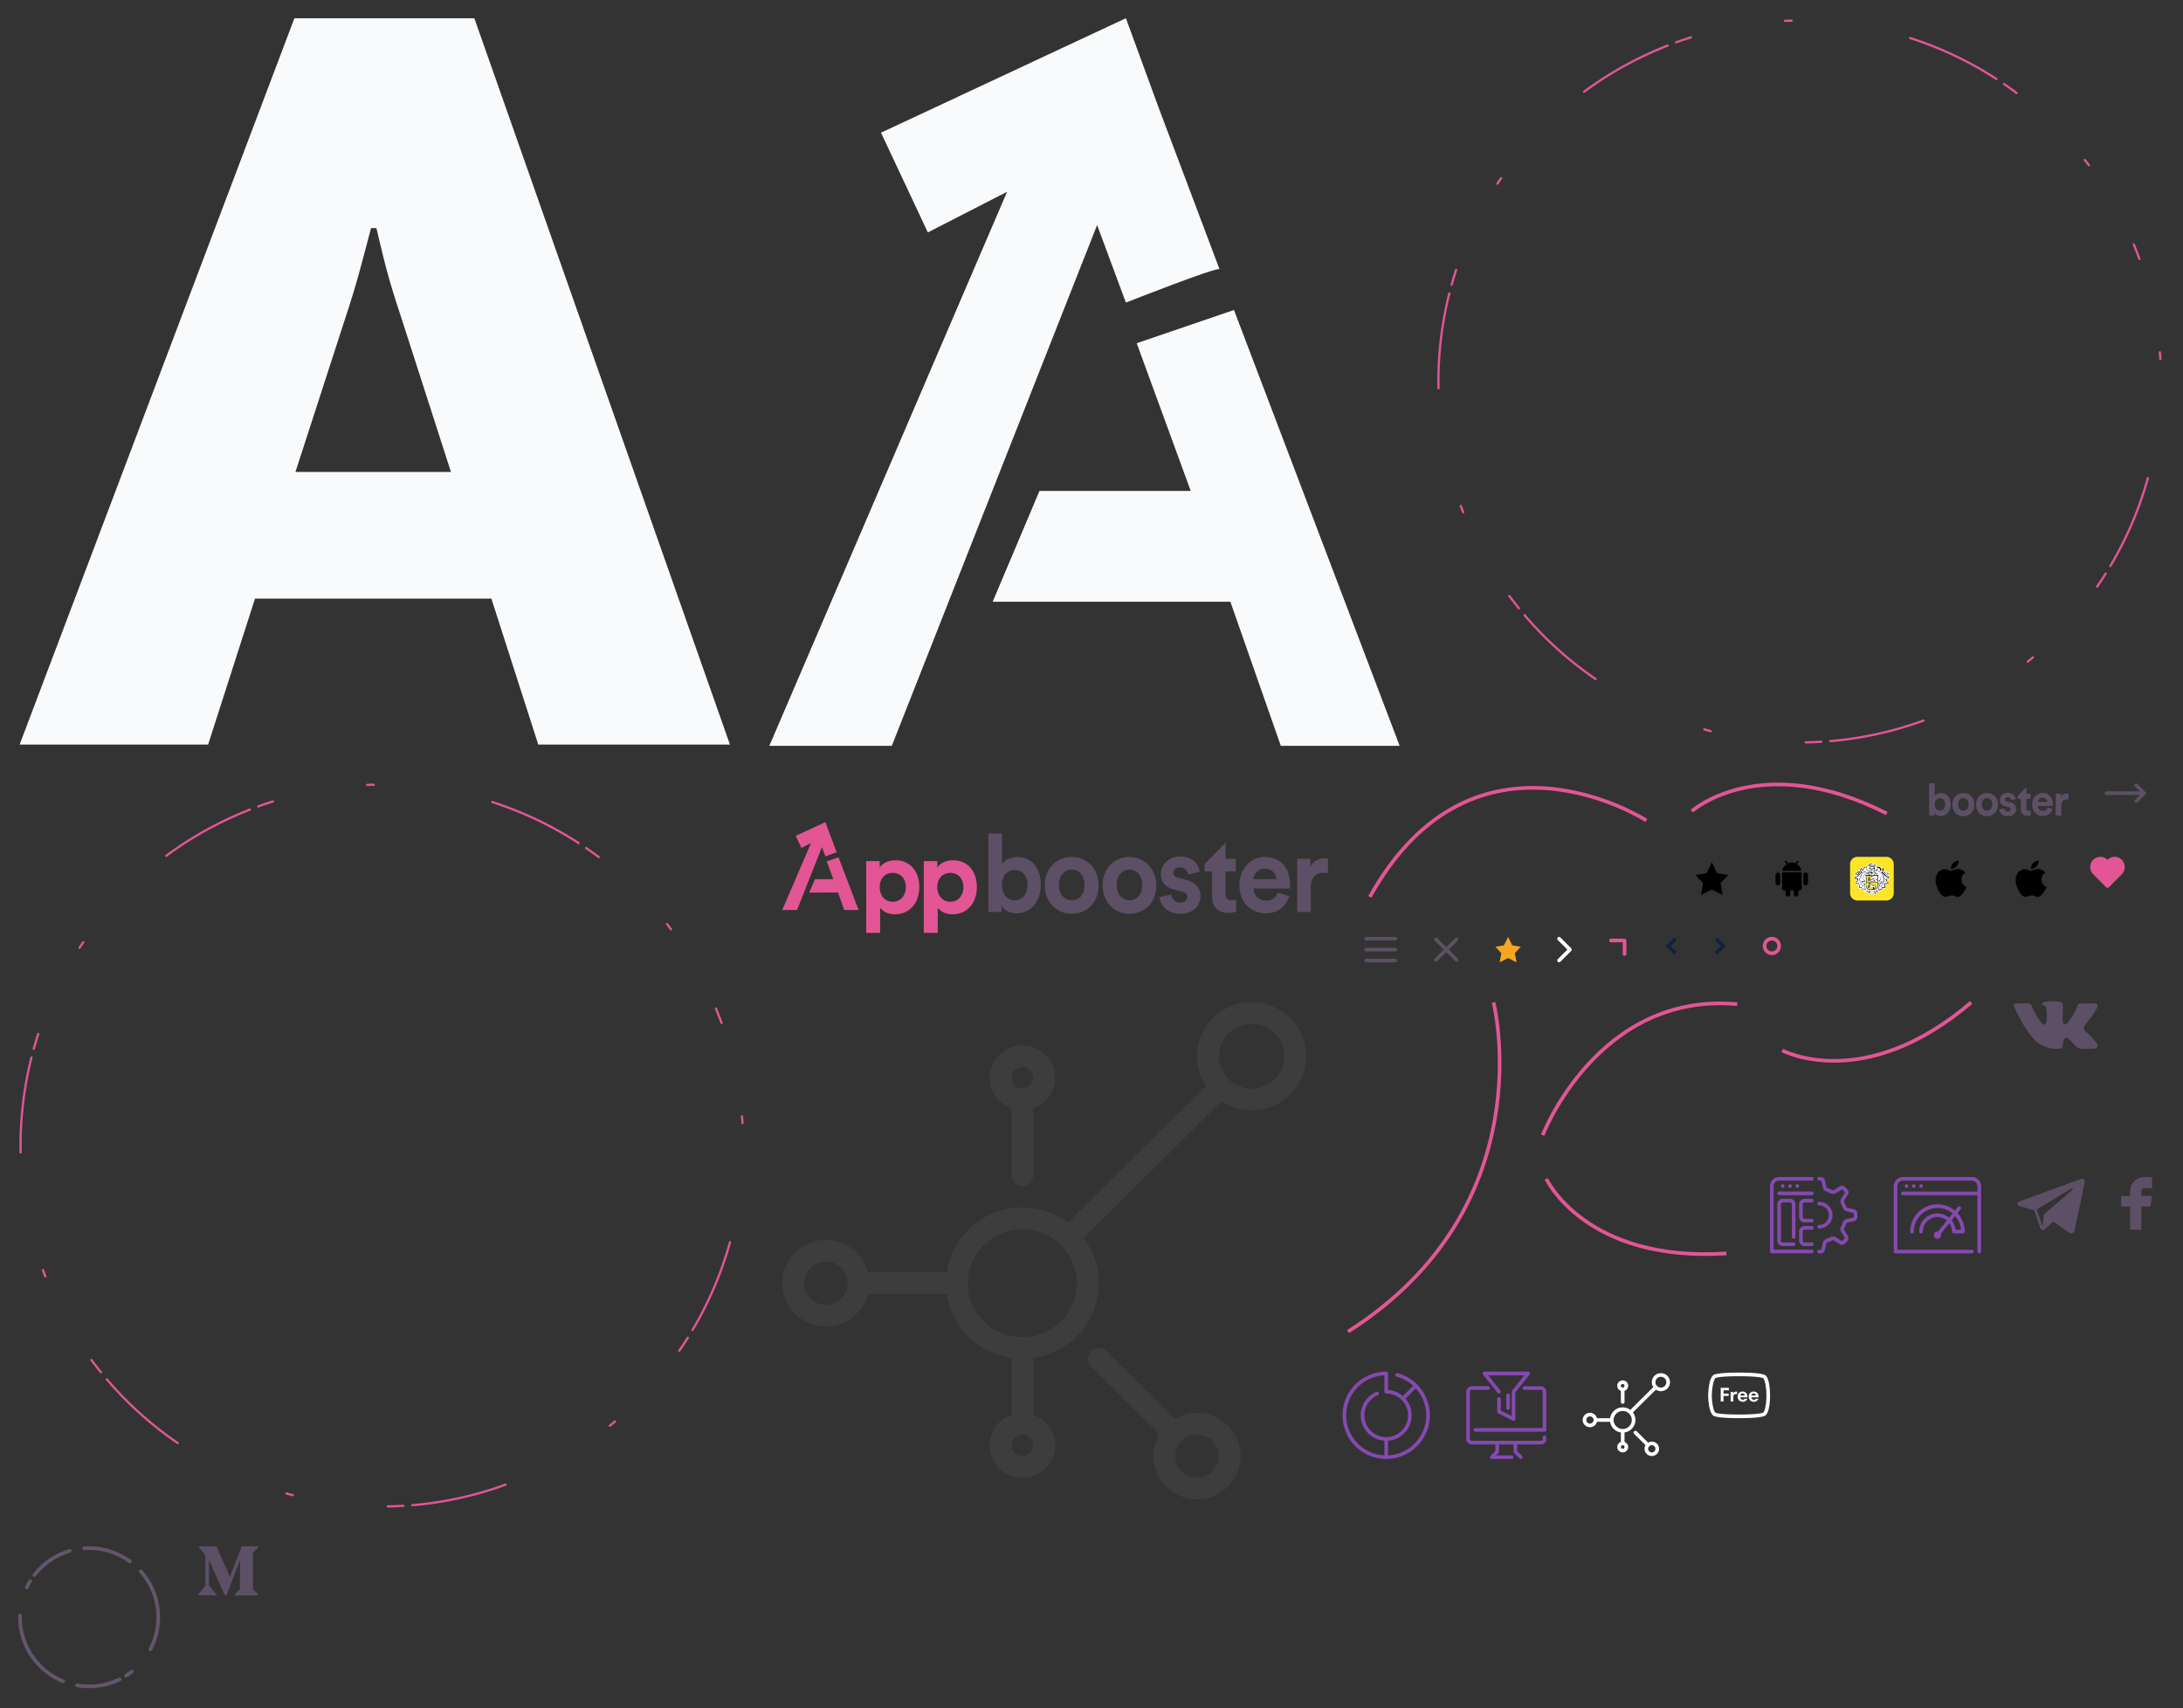 <?xml version="1.0" encoding="utf-8"?><svg width="1200" height="939" viewBox="0 0 1200 939" xmlns="http://www.w3.org/2000/svg" xmlns:xlink="http://www.w3.org/1999/xlink"><rect x="0" y="0" width="1200" height="939" fill="#333333" stroke="none"/><svg width="412.2" height="420" viewBox="-10.25 -10.25 422.5 430.5" id="a" xmlns="http://www.w3.org/2000/svg"><path fill="#F9FAFB" fill-rule="evenodd" d="M.818 409.25H107.02l26.4-82.201h133.201l26.401 82.201h108.001L257.021.046H155.62L.818 409.25zM184.42 168.647c6.6-19.8 9.601-32.4 14.401-50.4h3c4.2 17.4 6 26.4 13.8 49.8l28.2 87.601H156.22l28.2-87.001z"/></svg><svg viewBox="-10 -10 44 44" width="44" height="44" id="android" x="963" y="461" xmlns="http://www.w3.org/2000/svg"><path d="M11.1 18.4v2.2c0 .7-.6 1.3-1.3 1.3s-1.3-.6-1.3-1.3v-2.2h-1c-.5 0-.9-.4-.9-.9v-9h10.8v9c0 .5-.4.9-.9.9h-.9v2.2c0 .7-.6 1.3-1.3 1.3s-1.3-.6-1.3-1.3v-2.2h-1.9zM14.7 4c1.3.8 2.3 2.1 2.5 3.7H6.7c.2-1.6 1.2-3 2.5-3.7L8 2.6l.7-.6L10 3.5c.6-.2 1.3-.4 2-.4s1.3.1 2 .4L15.2 2l.7.6L14.7 4zm4.9 4.6c.7 0 1.3.6 1.3 1.3v4.5c0 .7-.6 1.3-1.3 1.3-.7 0-1.3-.6-1.3-1.3V9.9c-.1-.7.5-1.3 1.3-1.3zm-15.3 0c.7 0 1.3.6 1.3 1.3v4.5c0 .7-.6 1.3-1.3 1.3S3 15.1 3 14.4V9.9c0-.7.6-1.3 1.3-1.3z"/></svg><svg viewBox="-10 -10 44 44" width="44" height="44" id="apple" x="1051" y="461" xmlns="http://www.w3.org/2000/svg"><path d="M19.5 17.6c-.3.7-.7 1.3-1.1 1.9-.6.8-1 1.4-1.4 1.7-.6.5-1.1.8-1.8.8-.5 0-1-.1-1.6-.4-.6-.3-1.2-.4-1.8-.4-.6 0-1.2.1-1.8.4-.6.2-1.2.4-1.6.4-.6 0-1.2-.2-1.8-.8-.4-.3-.9-.9-1.4-1.7-.6-.9-1.1-1.9-1.5-3-.5-1.3-.7-2.5-.7-3.7 0-1.3.3-2.5.9-3.5.5-.8 1.1-1.4 1.8-1.8.8-.5 1.6-.7 2.5-.7.5 0 1.1.1 1.9.4.8.3 1.3.4 1.5.4.2 0 .7-.2 1.7-.5.9-.3 1.7-.5 2.3-.4 1.7.1 2.9.8 3.8 2-1.5.9-2.2 2.2-2.2 3.8 0 1.3.5 2.3 1.4 3.2.4.4.9.7 1.4.9-.3.4-.4.7-.5 1zM15.6 2.4c0 1-.4 1.9-1.1 2.8-.9 1-1.9 1.6-3.1 1.5v-.4c0-1 .4-2 1.2-2.8.4-.4.8-.8 1.4-1 .6-.3 1.1-.5 1.6-.5v.4z"/></svg><svg width="28" height="34" viewBox="-10 -10 28 34" id="arrow-right" x="846" y="505" xmlns="http://www.w3.org/2000/svg"><path fill="#FFF" fill-rule="evenodd" d="M7.681 7.73l-5.95 5.949a.999.999 0 1 1-1.414-1.414l5.267-5.267L.317 1.731A1 1 0 1 1 1.731.316l5.95 5.95a.994.994 0 0 1 .287.733.99.99 0 0 1-.287.731z"/></svg><svg width="99" height="99" viewBox="-10 -10 99 99" id="circle" y="840" xmlns="http://www.w3.org/2000/svg"><path fill="none" stroke="#64556D" stroke-dasharray="24, 8, 46, 16, 4, 4" stroke-linecap="round" stroke-linejoin="round" stroke-width="2" d="M39 1c20.987 0 38 17.013 38 38S59.987 77 39 77 1 59.987 1 39 18.013 1 39 1z"/></svg><svg width="420" height="420" viewBox="-24.49 -24.49 1028.47 1028.47" id="circle-big" x="779.4" xmlns="http://www.w3.org/2000/svg"><path fill="none" stroke="#E25695" stroke-dasharray="21, 129, 9, 162, 129, 12" stroke-linecap="round" stroke-width="3" d="M939.236 304.501c102.22 248.133-16.237 531.893-264.581 633.794-248.344 101.902-532.534-16.644-634.753-264.778-102.22-248.133 16.237-531.893 264.581-633.794C552.828-62.178 837.017 56.367 939.236 304.501z"/></svg><svg width="420" height="420" viewBox="-24.49 -24.49 1028.47 1028.47" id="circle-biggest" y="420" xmlns="http://www.w3.org/2000/svg"><path fill="none" stroke="#E25695" stroke-dasharray="21, 129, 9, 162, 129, 12" stroke-linecap="round" stroke-width="3" d="M939.236 304.501c102.22 248.133-16.237 531.893-264.581 633.794-248.344 101.902-532.534-16.644-634.753-264.778-102.22-248.133 16.237-531.893 264.581-633.794C552.828-62.178 837.017 56.367 939.236 304.501z"/></svg><svg width="30" height="30" viewBox="-10 -10 30 30" id="circle-line-end" x="959" y="505" xmlns="http://www.w3.org/2000/svg"><path fill="#E25695" fill-rule="evenodd" d="M5 10A5 5 0 1 1 5.001-.001 5 5 0 0 1 5 10zm0-8a3 3 0 1 0 0 6 3 3 0 0 0 0-6z"/></svg><svg width="31" height="31" viewBox="-10 -10 31 31" id="drop" x="874" y="505" xmlns="http://www.w3.org/2000/svg"><path fill="#E25695" fill-rule="evenodd" d="M10.017 2.004v7.414a.997.997 0 0 1-1 1 .998.998 0 0 1-1-1V2.97H1.569a1 1 0 0 1-.001-2h7.414a.986.986 0 0 1 .721.314.985.985 0 0 1 .314.72z"/></svg><svg width="37" height="49" viewBox="-10 -10 37 49" id="fb" x="1156" y="637" xmlns="http://www.w3.org/2000/svg"><path fill="#5D4F65" fill-rule="evenodd" d="M16.997 6.132h-4.223c-.913 0-1.656.739-1.656 1.647v2.584h5.879l-.924 5.873h-4.955v12.759H4.957V16.236H.003v-5.873h4.954V7.779c0-4.287 3.507-7.775 7.817-7.775h4.223v6.128z"/></svg><svg width="56" height="46" viewBox="-10 -10 56 46" id="free" x="928" y="744" xmlns="http://www.w3.org/2000/svg"><path fill="#FFF" fill-rule="evenodd" d="M32.398 24.109c-.863.621-4.276 1.446-14.406 1.446-10.861 0-13.461-.946-13.977-1.256-2.683-1.612-2.999-9.127-3.032-11.085.024-1.482.285-9.794 3.034-11.445C4.534 1.457 7.143.505 17.992.505c10.123 0 13.539.83 14.406 1.454 2.408 1.735 2.613 9.276 2.619 11.23-.007 2.43-.276 9.234-2.619 10.92zM31.23 3.581c-.351-.251-3.358-1.076-13.238-1.076-9.55 0-12.564.748-12.944.978-.954.572-1.986 5.013-2.065 9.726.08 4.724 1.098 8.796 2.063 9.375.379.229 3.385.971 12.946.971 9.888 0 12.889-.818 13.238-1.069.85-.612 1.773-4.468 1.787-9.291-.014-4.748-.931-8.996-1.787-9.614zm-6.494 10.517c0 .726.616 1.352 1.364 1.352.484 0 .825-.208 1.057-.549h1.441c-.341.89-1.122 1.661-2.509 1.661-1.573 0-2.805-1.144-2.805-2.861 0-1.507.99-2.772 2.706-2.772 1.739 0 2.685 1.298 2.685 2.772 0 .121 0 .253-.022.397h-3.917zm1.243-2.135c-.726 0-1.177.539-1.232 1.122h2.464c-.065-.616-.539-1.122-1.232-1.122zm-7.326 2.135c0 .726.616 1.352 1.364 1.352.484 0 .825-.208 1.057-.549h1.441c-.341.89-1.122 1.661-2.509 1.661-1.573 0-2.805-1.144-2.805-2.861 0-1.507.99-2.772 2.706-2.772 1.739 0 2.685 1.298 2.685 2.772 0 .121 0 .253-.022.397h-3.917zm1.243-2.135c-.726 0-1.177.539-1.232 1.122h2.465c-.066-.616-.54-1.122-1.233-1.122zm-5.071 1.848v2.564H13.34v-5.27h1.452v.814h.033c.286-.517.836-.968 1.541-.968.209 0 .341.011.484.044v1.386a3.827 3.827 0 0 0-.705-.066c-.88 0-1.32.55-1.32 1.496zM9.446 12.04h2.806v1.298H9.446v3.037H7.873V8.871h4.489v1.365H9.446v1.804z"/></svg><svg width="39" height="37" viewBox="-10 -10 39 37" id="heart" x="1139" y="461" xmlns="http://www.w3.org/2000/svg"><path fill="#E25695" fill-rule="evenodd" d="M1.622 1.631c-2.172 2.194-2.172 5.751 0 7.943l6.991 7.061a1.228 1.228 0 0 0 1.748 0l6.992-7.061c2.172-2.192 2.172-5.749 0-7.943a5.525 5.525 0 0 0-7.866 0 5.524 5.524 0 0 0-7.865 0z"/></svg><svg width="68" height="67" viewBox="-10 -10 68 67" id="icon-1" x="860" y="744" xmlns="http://www.w3.org/2000/svg"><path fill="#FFF" fill-rule="evenodd" d="M46.536 9.277A5.013 5.013 0 0 1 43 10.725a5.022 5.022 0 0 1-2.757-.819L27.598 22.425A6.84 6.84 0 0 1 29 26.568c0 3.489-2.621 6.376-6.016 6.852.003.027.016.051.016.077v5.133c1.161.41 2 1.499 2 2.787 0 1.638-1.346 2.97-3 2.97s-3-1.332-3-2.97c0-1.288.839-2.377 2-2.787v-5.133c0-.026.013-.05.016-.077-3.067-.43-5.495-2.829-5.936-5.863H7.858A3.988 3.988 0 0 1 4 30.527c-2.206 0-4-1.776-4-3.959 0-2.185 1.794-3.961 4-3.961a3.988 3.988 0 0 1 3.858 2.97h7.222c.488-3.352 3.401-5.94 6.92-5.94 1.569 0 3.015.521 4.184 1.388L38.829 8.507A4.884 4.884 0 0 1 38 5.777c0-1.322.52-2.565 1.465-3.499 1.949-1.931 5.122-1.929 7.071 0A4.89 4.89 0 0 1 48 5.777c0 1.323-.52 2.565-1.464 3.5zM4 24.588c-1.103 0-2 .887-2 1.98 0 1.092.897 1.98 2 1.98s2-.888 2-1.98c0-1.093-.897-1.98-2-1.98zm17 16.829c0 .547.449.991 1 .991.551 0 1-.444 1-.991a.996.996 0 0 0-1-.99c-.551 0-1 .444-1 .99zm1-19.8c-2.757 0-5 2.221-5 4.951 0 2.729 2.243 4.95 5 4.95s5-2.221 5-4.95c0-2.73-2.243-4.951-5-4.951zM45.122 3.678A3.008 3.008 0 0 0 43 2.81c-.769 0-1.537.289-2.122.868A2.934 2.934 0 0 0 40 5.777c0 .795.312 1.54.879 2.1a3.024 3.024 0 0 0 4.243 0c.566-.56.878-1.305.878-2.1 0-.793-.312-1.539-.878-2.099zM23 10.546v6.122c0 .547-.448.99-1 .99s-1-.443-1-.99v-6.122c-1.161-.41-2-1.5-2-2.789 0-1.637 1.346-2.969 3-2.969s3 1.332 3 2.969c0 1.289-.839 2.379-2 2.789zm-1-3.778c-.551 0-1 .443-1 .989 0 .547.449.99 1 .99.551 0 1-.443 1-.99a.996.996 0 0 0-1-.989zm7.707 26.03l6.274 6.211A3.972 3.972 0 0 1 38 38.447c2.206 0 4 1.777 4 3.961 0 2.183-1.794 3.959-4 3.959s-4-1.776-4-3.959c0-.733.215-1.41.567-1.999l-6.274-6.212a.98.98 0 0 1 0-1.399 1.004 1.004 0 0 1 1.414 0zM38 44.387c1.103 0 2-.888 2-1.979a1.993 1.993 0 0 0-2-1.981c-1.103 0-2 .889-2 1.981 0 1.091.897 1.979 2 1.979z"/></svg><svg width="64" height="68" viewBox="-10 -10 64 68" id="icon-2" x="796" y="744" xmlns="http://www.w3.org/2000/svg"><path fill="#8549B0" fill-rule="evenodd" d="M41 40H28v3.599l2.7 2.7c.4.4.4 1 0 1.4-.2.2-.45.3-.7.3-.25 0-.5-.1-.7-.3l-3-3c-.2-.2-.3-.449-.3-.7V40h-8v3.999c0 .251-.1.5-.3.7l-1.3 1.3H25c.55 0 1 .451 1 1 0 .55-.45 1-1 1H14c-.4 0-.75-.25-.9-.6-.15-.4-.1-.8.2-1.1l2.7-2.7V40H3c-1.65 0-3-1.351-3-3V10.999c0-1.649 1.35-3 3-3h9c.55 0 1 .451 1 1 0 .551-.45 1-1 1H3c-.55 0-1 .451-1 1V37c0 .549.45 1 1 1h38c.6 0 1-.351 1-.501V36c0-.551.45-1 1-1s1 .449 1 1v1.499C44 38.9 42.65 40 41 40zm2-7.001H5c-.55 0-1-.45-1-1s.45-1 1-1h37v-20c0-.549-.45-1-1-1h-9c-.55 0-1-.449-1-1 0-.549.45-1 1-1h9c1.65 0 3 1.351 3 3v21c0 .55-.45 1-1 1zm-19-20v7c0 .55-.45 1-1 1s-1-.45-1-1v-7c0-.549.45-1 1-1s1 .451 1 1zm3-1.649v14.649c0 .35-.15.651-.45.851-.2.1-.35.149-.55.149-.15 0-.3-.049-.45-.1l-8-4c-.35-.15-.55-.5-.55-.9v-7c0-.549.45-1 1-1s1 .451 1 1v6.4l6 3v-13.4c0-.25.1-.45.2-.6L31.95 2H12.1l6.65 8.35c.35.449.3 1.049-.15 1.399-.45.35-1.05.3-1.4-.15l-8-10C9 1.3 8.95.9 9.1.549 9.25.2 9.6 0 10 0h24c.4 0 .75.2.9.549.2.351.15.751-.1 1.05L27 11.35z"/></svg><svg width="69" height="62" viewBox="-10 -10 69 62" id="icon-3" x="962" y="637" xmlns="http://www.w3.org/2000/svg"><path fill="#8549B0" fill-rule="evenodd" d="M27.976 15.626c-.55 0-1-.449-1-.998 0-.55.45-.999 1-.999 4.05 0 7.35 3.296 7.35 7.341 0 4.046-3.3 7.342-7.35 7.342-.55 0-1-.449-1-.999s.45-.999 1-.999c2.95 0 5.35-2.397 5.35-5.344 0-2.947-2.4-5.344-5.35-5.344zm19.2 8.64l-3.75.849c-.2.051-.5.3-.55.5l-1.15 2.747c-.1.249-.1.649 0 .798l2.05 3.247c.55.849.4 2.097-.3 2.797l-1.4 1.397c-.7.7-1.95.85-2.8.3l-3.25-2.047c-.2-.1-.6-.15-.75-.05l-2.75 1.149c-.25.05-.5.35-.55.548l-.85 3.747c-.25.999-1.2 1.747-2.2 1.747h-1c-.55 0-1-.449-1-.998 0-.549.45-.999 1-.999h1c.1 0 .25-.1.25-.2l.85-3.745c.2-.849 1-1.699 1.85-1.998l2.6-1.098c.75-.4 1.9-.35 2.65.149l3.25 2.048c.05.05.25 0 .3-.05l1.4-1.398c.05-.05.1-.25.05-.3l-2.05-3.246c-.45-.8-.5-1.948-.1-2.747l1.1-2.547c.25-.8 1.1-1.549 2-1.748l3.75-.849c.1-.05.2-.15.2-.25v-1.998c0-.099-.1-.249-.2-.249l-3.75-.849c-.85-.2-1.7-1-2-1.848l-1.1-2.597c-.4-.749-.35-1.899.15-2.647l2.05-3.246c.05-.05 0-.25-.05-.3l-1.4-1.398c-.05-.05-.25-.1-.3-.05l-3.25 2.047c-.8.45-1.95.5-2.75.1l-2.6-1.049c-.8-.249-1.55-1.098-1.75-1.997l-.85-3.746c-.05-.1-.15-.2-.25-.2h-1c-.55 0-1-.449-1-.999 0-.549.45-.998 1-.998h1c1 0 1.95.749 2.15 1.748l.85 3.745c.05.2.3.5.5.55l2.8 1.149c.25.099.65.099.8 0l3.25-2.049c.85-.549 2.1-.399 2.8.3l1.4 1.399c.7.698.85 1.947.3 2.797l-2.05 3.245c-.1.2-.15.6-.05.75l1.15 2.746c.1.251.4.5.6.55l3.75.849a2.27 2.27 0 0 1 1.7 2.298v1.997c0 .999-.75 1.997-1.75 2.197zm-23.2 17.68h-22c-.55 0-1-.449-1-.999V4.989c0-2.747 2.25-4.994 5-4.994h18c.55 0 1 .449 1 .998 0 .55-.45.999-1 .999h-18c-1.65 0-3 1.349-3 2.997v34.959h21c.55 0 1 .45 1 .999 0 .55-.45.999-1 .999zm-4-5.993h4c.55 0 1 .45 1 .998 0 .55-.45 1-1 1h-4c-1.65 0-3-1.35-3-2.997V29.96a3.008 3.008 0 0 1 3-2.997h4c.55 0 1 .45 1 1 0 .548-.45.998-1 .998h-4c-.55 0-1 .45-1 .999v4.994c0 .549.45.999 1 .999zm0-12.985h4c.55 0 1 .449 1 .999 0 .549-.45.999-1 .999h-4c-1.65 0-3-1.349-3-2.997v-6.991a3.007 3.007 0 0 1 3-2.997h4c.55 0 1 .449 1 .999 0 .549-.45.998-1 .998h-4c-.55 0-1 .45-1 1v6.991c0 .549.45.999 1 .999zm-12 12.985h6c.55 0 1 .45 1 .998 0 .55-.45 1-1 1h-6c-1.65 0-3-1.35-3-2.997V14.978a3.007 3.007 0 0 1 3-2.997h4c1.65 0 3 1.348 3 2.997v17.979c0 .549-.45.998-1 .998s-1-.449-1-.998V14.978c0-.55-.45-1-1-1h-4c-.55 0-1 .45-1 1v19.976c0 .549.45.999 1 .999zm-1-30.964a1 1 0 1 1 1.999.001 1 1 0 0 1-1.999-.001zm4 0a1 1 0 1 1 1.999.001 1 1 0 0 1-1.999-.001zm4 0a1 1 0 1 1 1.999.001 1 1 0 0 1-1.999-.001zm10 3.995c0 .55-.45.999-1 .999h-18c-.55 0-1-.449-1-.999 0-.549.45-.999 1-.999h18c.55 0 1 .45 1 .999z"/></svg><svg width="68" height="68" viewBox="-10 -10 68 68" id="icon-4" x="728" y="744" xmlns="http://www.w3.org/2000/svg"><path fill="#8549B0" fill-rule="evenodd" d="M30.257.823a1 1 0 1 0-.52 1.932 21.856 21.856 0 0 1 9.088 5.006l-5.668 5.668A13.927 13.927 0 0 0 25 10.036V.999a1 1 0 0 0-1-1c-13.233 0-24 10.767-24 24s10.767 24 24 24 24-10.767 24-24C48 13.167 40.704 3.637 30.257.823zM2 23.999C2 12.204 11.332 2.546 23 2.021v8.978a1 1 0 0 0 1 1c6.617 0 12 5.383 12 12s-5.383 12-12 12-12-5.383-12-12c0-4.861 2.899-9.21 7.385-11.081a1 1 0 1 0-.77-1.846A13.97 13.97 0 0 0 10 23.999c0 7.382 5.747 13.433 13 13.949v8.025C11.332 45.448 2 35.795 2 23.999zm23 21.975v-8.025c7.253-.517 13-6.568 13-13.95 0-3.5-1.302-6.695-3.433-9.153l5.676-5.676A22.012 22.012 0 0 1 46 23.999c0 11.796-9.332 21.449-21 21.975z"/></svg><svg width="68" height="62" viewBox="-10 -10 68 62" id="icon-5" x="1031" y="637" xmlns="http://www.w3.org/2000/svg"><path fill="#8549B0" fill-rule="evenodd" d="M16 4.999a1 1 0 1 1-2 0 1 1 0 0 1 2 0zm-4 0a1 1 0 1 1-2 0 1 1 0 0 1 2 0zm-4 0a1 1 0 1 1-2 0 1 1 0 0 1 2 0zm30 26h-5c-.55 0-1-.45-1-1 0-1.7-.55-3.299-1.45-4.6l-4.7 5.85c.1.2.15.45.15.701 0 1.1-.9 2-2 2s-2-.9-2-2 .9-2.001 2-2.001c.1 0 .2.05.3.05l4.9-6.1c-1.4-1.15-3.2-1.9-5.2-1.9-4.4 0-8 3.601-8 8 0 .55-.45 1-1 1s-1-.45-1-1c0-5.5 4.5-10 10-10 2.45 0 4.7.9 6.45 2.35l1.9-2.35c-2.25-1.85-5.15-3-8.3-3-7.15 0-13 5.85-13 13 0 .55-.45 1-1 1s-1-.45-1-1c0-8.25 6.75-15 15-15 3.6 0 6.95 1.3 9.55 3.451l1.65-2.051c.35-.4.95-.5 1.4-.15.4.35.5.95.15 1.4l-1.8 2.2c2.5 2.651 4 6.25 4 10.15 0 .55-.45 1-1 1zm-4.25-9.6l-1.9 2.401a10.006 10.006 0 0 1 2.1 5.199h3c-.2-2.9-1.4-5.5-3.2-7.6zM47 41.999c-.55 0-1-.45-1-.999V9.999H5c-.55 0-1-.45-1-1s.45-1 1-1h41v-3c0-1.65-1.35-3-3-3H5c-1.65 0-3 1.35-3 3V40h41c.55 0 1 .449 1 1 0 .549-.45.999-1 .999H1c-.55 0-1-.45-1-.999V4.999c0-2.75 2.25-5 5-5h38c2.75 0 5 2.25 5 5V41c0 .549-.45.999-1 .999z"/></svg><svg viewBox="-10 -10 44 44" width="44" height="44" id="ios" x="1095" y="461" xmlns="http://www.w3.org/2000/svg"><path d="M19.5 17.6c-.3.7-.7 1.3-1.1 1.9-.6.8-1 1.4-1.4 1.7-.6.5-1.1.8-1.8.8-.5 0-1-.1-1.6-.4-.6-.3-1.2-.4-1.8-.4-.6 0-1.2.1-1.8.4-.6.2-1.2.4-1.6.4-.6 0-1.2-.2-1.8-.8-.4-.3-.9-.9-1.4-1.7-.6-.9-1.1-1.9-1.5-3-.5-1.3-.7-2.5-.7-3.7 0-1.3.3-2.5.9-3.5.5-.8 1.1-1.4 1.8-1.8.8-.5 1.6-.7 2.5-.7.5 0 1.1.1 1.9.4.8.3 1.3.4 1.5.4.2 0 .7-.2 1.7-.5.9-.3 1.7-.5 2.3-.4 1.7.1 2.9.8 3.8 2-1.5.9-2.2 2.2-2.2 3.8 0 1.3.5 2.3 1.4 3.2.4.4.9.7 1.4.9-.3.4-.4.7-.5 1zM15.6 2.4c0 1-.4 1.9-1.1 2.8-.9 1-1.9 1.6-3.1 1.5v-.4c0-1 .4-2 1.2-2.8.4-.4.8-.8 1.4-1 .6-.3 1.1-.5 1.6-.5v.4z"/></svg><svg width="125" height="67" viewBox="-10 -10 125 67" id="line-2" x="837" y="637" xmlns="http://www.w3.org/2000/svg"><path fill="none" stroke="#E25695" stroke-width="2" d="M3 1s21.39 45.999 99 41"/></svg><svg width="130" height="97" viewBox="-10 -10 130 97" id="line-3" x="837" y="540" xmlns="http://www.w3.org/2000/svg"><path fill="none" stroke="#E25695" stroke-width="2" d="M1 74S31.39-5.001 108 1.999"/></svg><svg width="109" height="204" viewBox="-10 -10 109 204" id="line-4" x="728" y="540" xmlns="http://www.w3.org/2000/svg"><path fill="none" stroke="#E25695" stroke-width="2" d="M83 .999s28.39 112-80 181"/></svg><svg width="179" height="85" viewBox="-10 -10 179 85" id="line-5" x="740" y="420" xmlns="http://www.w3.org/2000/svg"><path fill="none" stroke="#E25695" stroke-width="2" d="M155 20.999s-94.61-61-152 42"/></svg><svg width="130" height="58" viewBox="-10 -10 130 58" id="line-6" x="967" y="540" xmlns="http://www.w3.org/2000/svg"><path fill="none" stroke="#E25695" stroke-width="2" d="M2.688 27.397s44.65 24.08 103.868-26.334"/></svg><svg width="131" height="41" viewBox="-10 -10 131 41" id="line1" x="919" y="420" xmlns="http://www.w3.org/2000/svg"><path fill="none" stroke="#E25695" stroke-width="2" d="M1.019 15.871s37.775-33.86 107.146 1.296"/></svg><svg width="367.2" height="420" viewBox="-13.82 -13.82 507.65 580.65" id="logo-a" x="412.2" xmlns="http://www.w3.org/2000/svg"><path fill="#F9FAFB" fill-rule="evenodd" d="M271.961 216.156L250.072 157.2 94.055 552.966H.983l180.659-421.03-60.21 30.882-35.591-75.794L271.961.023l24.645 67.368 46.538 123.486c0-2.824-71.183 25.25-71.183 25.25v.029zm208.034 336.81h-90.314l-38.323-109.471H170.699l35.567-84.22h114.959l-41.05-112.251 73.912-25.264 125.908 331.206z"/></svg><svg version="1.1" id="logo-left" x="420" y="420" viewBox="-10 -10 320 120" xml:space="preserve" width="320" height="120" xmlns="http://www.w3.org/2000/svg"><style>.azst0{fill:#e25695}.azst1{fill:#5d4f65}</style><path class="azst0" d="M67.92 57.63c0 4.99-3.22 8.08-7.17 8.08-3.96 0-7.17-3.09-7.17-8.08s3.21-7.84 7.17-7.84c3.95-.01 7.17 2.84 7.17 7.84zm-14.1 25.19V69.03c1.49 1.9 4.21 3.56 8.16 3.56 8.16 0 13.36-6.42 13.36-14.97 0-8.32-4.7-14.74-13.11-14.74-4.2 0-7.42 1.9-8.66 4.04v-3.57h-7.42V82.8h7.67zm45.76-25.19c0 4.99-3.22 8.08-7.18 8.08-3.95 0-7.17-3.09-7.17-8.08s3.22-7.84 7.17-7.84 7.17 2.84 7.18 7.84zm-14.1 25.19V69.03c1.48 1.9 4.2 3.56 8.16 3.56 8.16 0 13.35-6.42 13.35-14.97 0-8.32-4.7-14.74-13.11-14.74-4.2 0-7.42 1.9-8.66 4.04v-3.57H77.8V82.8h7.68v.02zM23.74 40.77l-1.92-5.15L8.15 70.21H0l15.82-36.8-5.27 2.7-3.12-6.63 16.3-7.6 2.16 5.89 4.08 10.79c0-.24-6.23 2.21-6.23 2.21zm18.22 29.44h-7.91l-3.36-9.57H14.87l3.12-7.36h10.07l-3.6-9.81 6.47-2.21 11.03 28.95z"/><path class="azst1" d="M298.3 41.82c-2.42 0-6.3.75-8 4.71v-4.46h-7.28v29.25h7.52V57.93c0-6.45 3.39-8.18 7.28-8.18.73 0 1.45 0 2.18.25v-7.93c-.48-.25-.97-.25-1.7-.25zm-39.28 11.4c.24-3.22 2.91-5.95 6.3-5.7 4.36 0 6.06 2.98 6.31 5.7h-12.61zm6.06-12.15c-7.28 0-13.82 6.2-13.82 15.37 0 9.92 6.79 15.62 14.55 15.62 6.79 0 11.4-4.22 12.85-9.42l-6.31-1.99c-.97 2.73-2.91 4.46-6.3 4.46-3.88 0-6.79-2.73-7.03-6.69h20.13v-2.48c-.25-9.17-5.34-14.87-14.07-14.87zm-21.34-7.93l-11.64 11.9v3.97h4.12v13.64c0 5.7 3.39 9.17 8.97 9.17 2.18 0 3.64-.5 4.36-.74v-6.44c-.48 0-1.45.25-2.42.25-2.18 0-3.4-.74-3.4-3.47v-12.4h5.58v-6.94h-5.58v-8.94zm-22.3 20.33l-3.88-.99c-1.45-.25-2.67-1.24-2.67-2.73 0-1.73 1.7-2.98 3.64-2.98 3.15 0 4.36 2.23 4.61 3.97l6.3-1.49c-.24-3.22-2.91-8.43-10.91-8.43-6.06 0-10.43 4.46-10.43 9.67 0 4.21 2.42 7.44 8 8.68l3.64.99c2.18.49 2.91 1.49 2.91 2.98s-1.21 2.98-3.64 2.98c-3.39 0-4.85-2.23-5.09-4.46l-6.55 1.49c.24 3.22 3.15 9.17 11.64 9.17 7.27 0 10.91-4.96 10.91-9.67 0-4.47-2.91-7.94-8.48-9.18zm-30.56 11.4c-3.64 0-7.03-2.98-7.03-8.43 0-5.45 3.39-8.43 7.03-8.43s7.03 2.73 7.03 8.43c0 5.71-3.39 8.43-7.03 8.43zm0-23.8c-8.49 0-14.79 6.44-14.79 15.62 0 8.92 6.3 15.62 14.79 15.62s14.79-6.44 14.79-15.62c-.24-9.17-6.54-15.62-14.79-15.62zm-31.76 23.8c-3.64 0-7.03-2.98-7.03-8.43 0-5.45 3.39-8.43 7.03-8.43s7.03 2.73 7.03 8.43c0 5.71-3.15 8.43-7.03 8.43zm0-23.8c-8.49 0-14.79 6.44-14.79 15.62 0 8.92 6.3 15.62 14.79 15.62 8.49 0 14.79-6.44 14.79-15.62 0-9.17-6.31-15.62-14.79-15.62zm-31.28 23.8c-3.88 0-7.03-2.98-7.03-8.43 0-5.45 3.15-8.18 7.03-8.18 3.88 0 7.03 2.98 7.03 8.18-.25 5.46-3.15 8.43-7.03 8.43zm1.45-23.8c-4.12 0-7.28 1.98-8.49 3.97V28.18h-7.52v43.13h7.28v-3.47c1.45 2.48 4.36 4.22 8.24 4.22 8 0 13.34-6.69 13.34-15.62.24-8.67-4.61-15.37-12.85-15.37z"/></svg><svg width="97" height="39" viewBox="-10 -10 97 39" id="logo-right" x="1050" y="420" xmlns="http://www.w3.org/2000/svg"><path fill="#5D4F65" fill-rule="evenodd" d="M76.31 6.187c-.994 0-2.584.306-3.28 1.931V6.289h-2.984v11.995h3.083v-5.488c0-2.644 1.391-3.356 2.983-3.356.298 0 .596 0 .895.101V6.289c-.199-.102-.398-.102-.697-.102zm-16.108 4.676c.1-1.322 1.194-2.44 2.585-2.338 1.79 0 2.486 1.22 2.586 2.338h-5.171zm2.487-4.981c-2.984 0-5.668 2.542-5.668 6.302 0 4.067 2.784 6.405 5.966 6.405 2.784 0 4.673-1.729 5.27-3.862l-2.586-.815c-.398 1.12-1.193 1.831-2.585 1.831-1.592 0-2.784-1.118-2.884-2.745h8.254v-1.017c-.1-3.761-2.188-6.099-5.767-6.099zM53.938 2.63l-4.773 4.878v1.627h1.691v5.592c0 2.338 1.392 3.761 3.679 3.761.895 0 1.492-.203 1.789-.305V15.54c-.198 0-.596.102-.993.102-.895 0-1.393-.305-1.393-1.423V9.135h2.287V6.289h-2.287V2.63zm-9.147 8.335l-1.592-.407c-.596-.101-1.093-.508-1.093-1.118 0-.712.696-1.22 1.492-1.22 1.292 0 1.789.915 1.889 1.627l2.585-.61c-.1-1.322-1.193-3.457-4.474-3.457-2.486 0-4.276 1.83-4.276 3.965 0 1.728.994 3.051 3.281 3.559l1.492.405c.895.203 1.193.61 1.193 1.221 0 .61-.497 1.22-1.492 1.22-1.391 0-1.988-.915-2.087-1.831l-2.685.611c.099 1.321 1.292 3.76 4.772 3.76 2.983 0 4.475-2.033 4.475-3.963 0-1.831-1.194-3.254-3.48-3.762zM32.262 15.64c-1.492 0-2.883-1.219-2.883-3.456 0-2.236 1.391-3.456 2.883-3.456s2.884 1.118 2.884 3.456-1.392 3.456-2.884 3.456zm0-9.758c-3.48 0-6.065 2.642-6.065 6.404 0 3.659 2.585 6.404 6.065 6.404 3.48 0 6.065-2.643 6.065-6.404-.099-3.762-2.684-6.404-6.065-6.404zM19.236 15.64c-1.491 0-2.883-1.219-2.883-3.456 0-2.236 1.392-3.456 2.883-3.456 1.492 0 2.884 1.118 2.884 3.456s-1.292 3.456-2.884 3.456zm0-9.758c-3.48 0-6.065 2.642-6.065 6.404 0 3.659 2.585 6.404 6.065 6.404 3.481 0 6.066-2.643 6.066-6.404 0-3.762-2.585-6.404-6.065-6.404h-.001zM6.41 15.64c-1.592 0-2.884-1.219-2.884-3.456 0-2.236 1.293-3.355 2.884-3.355s2.883 1.221 2.883 3.355C9.193 14.421 8 15.64 6.41 15.64zm.597-9.758c-1.691 0-2.984.813-3.481 1.626V.596H.444v17.688h2.983V16.86c.596 1.017 1.79 1.729 3.381 1.729 3.281 0 5.469-2.744 5.469-6.405.099-3.557-1.89-6.302-5.27-6.302z"/></svg><svg width="53" height="47" viewBox="-10 -10 53 47" id="m" x="99" y="840" xmlns="http://www.w3.org/2000/svg"><path fill="#5D4F65" fill-rule="evenodd" d="M3.913 5.506a1.335 1.335 0 0 0-.416-1.111L.416.568v-.571h9.567l7.395 16.717L23.88-.003H33v.571l-2.635 2.604a.806.806 0 0 0-.292.762v19.13a.805.805 0 0 0 .292.762l2.573 2.604v.572H19.997v-.572l2.665-2.667c.262-.27.262-.349.262-.762V7.538l-7.41 19.4h-1.001l-8.628-19.4v13.003a1.827 1.827 0 0 0 .478 1.492l3.466 4.334v.571H0v-.571l3.466-4.334c.371-.396.537-.95.447-1.492V5.506z"/></svg><svg width="38" height="34" viewBox="-10 -10 38 34" id="menu" x="740" y="505" xmlns="http://www.w3.org/2000/svg"><path fill="#5D4F65" fill-rule="evenodd" d="M17 8H1a1 1 0 0 1 0-2h16a1 1 0 0 1 0 2zm0-6H1a1 1 0 0 1 0-2h16a1 1 0 1 1 0 2zM1 11.999h16A1 1 0 0 1 17 14H1a1 1 0 0 1 0-2.001z"/></svg><svg width="27" height="30" fill="none" viewBox="-10 -10 27 30" id="next" x="932" y="505" xmlns="http://www.w3.org/2000/svg"><path d="M3.879 5L.586 1.707 2 .293 6.707 5 2 9.707.586 8.293 3.879 5z" fill="#11223E"/></svg><svg width="27" height="30" fill="none" viewBox="-10 -10 27 30" id="prev" x="905" y="505" xmlns="http://www.w3.org/2000/svg"><path d="M3.414 5l3.293 3.293-1.414 1.414L.586 5 5.293.293l1.414 1.414L3.414 5z" fill="#11223E"/></svg><svg width="43" height="32" viewBox="-10 -10 43 32" id="quit" x="1147" y="420" xmlns="http://www.w3.org/2000/svg"><path fill="#5D4F65" fill-rule="evenodd" d="M18.046 11.078a.994.994 0 0 1-1.413 0 .999.999 0 0 1 0-1.414l2.678-2.678H.984a1 1 0 1 1 0-2.002H19.25l-2.617-2.616A.999.999 0 1 1 18.046.954l4.907 5.061-4.907 5.063z"/></svg><svg viewBox="-10 -10 44 44" width="44" height="44" id="star" x="919" y="461" xmlns="http://www.w3.org/2000/svg"><path d="M21 10l-6.1-1L12 3 9.1 9 3 10l4.2 4.5L6 21l6-3 6 3-1.2-6.5z"/></svg><svg width="34" height="34" fill="none" viewBox="-10 -10 34 34" id="star-orange" x="812" y="505" xmlns="http://www.w3.org/2000/svg"><path fill-rule="evenodd" clip-rule="evenodd" d="M7 11.667L2.333 14l.968-5.02L0 5.444l4.714-.812L7 0l2.286 4.632L14 5.444 10.699 8.98l.968 5.02L7 11.667z" fill="#F5A623"/></svg><svg width="308" height="295" viewBox="-10 -10 308 295" id="start" x="420" y="540" xmlns="http://www.w3.org/2000/svg"><path fill="#FFF" fill-rule="evenodd" d="M279.216 51.62c-5.85 5.791-13.536 8.684-21.216 8.684-5.778 0-11.55-1.639-16.542-4.906l-75.87 75.111c5.256 6.943 8.412 15.527 8.412 24.853 0 20.938-15.726 38.259-36.096 41.116.018.162.096.303.096.463v30.793c6.966 2.46 12 8.993 12 16.727 0 9.825-8.076 17.821-18 17.821s-18-7.996-18-17.821c0-7.734 5.034-14.267 12-16.727v-30.793c0-.16.078-.303.096-.463-18.402-2.577-32.97-16.976-35.616-35.176H47.148c-2.682 10.223-12 17.819-23.148 17.819-13.236 0-24-10.656-24-23.759 0-13.104 10.764-23.76 24-23.76 11.148 0 20.466 7.596 23.148 17.82H90.48c2.928-20.113 20.406-35.64 41.52-35.64 9.414 0 18.09 3.125 25.104 8.328l75.87-75.111A29.29 29.29 0 0 1 228 30.622c0-7.936 3.12-15.39 8.79-20.998 11.694-11.583 30.732-11.571 42.426 0C284.88 15.232 288 22.687 288 30.622c0 7.937-3.12 15.391-8.784 20.998zM24 143.481c-6.618 0-12 5.328-12 11.881 0 6.552 5.382 11.88 12 11.88s12-5.328 12-11.88c0-6.553-5.382-11.881-12-11.881zm102 100.98c0 3.278 2.694 5.941 6 5.941s6-2.663 6-5.941-2.694-5.94-6-5.94-6 2.662-6 5.94zm6-118.799c-16.542 0-30 13.323-30 29.7 0 16.375 13.458 29.699 30 29.699s30-13.324 30-29.699c0-16.377-13.458-29.7-30-29.7zM270.732 18.023c-3.51-3.474-8.124-5.209-12.732-5.209-4.614 0-9.222 1.735-12.732 5.211-3.396 3.361-5.268 7.834-5.268 12.597s1.872 9.237 5.274 12.598c7.02 6.95 18.438 6.95 25.458 0 3.396-3.361 5.268-7.833 5.268-12.598 0-4.763-1.872-9.236-5.268-12.599zM138 59.228v36.733c0 3.286-2.688 5.94-6 5.94s-6-2.654-6-5.94V59.228c-6.966-2.457-12-8.992-12-16.726 0-9.824 8.076-17.819 18-17.819s18 7.995 18 17.819c0 7.734-5.034 14.269-12 16.726zm-6-22.665c-3.306 0-6 2.661-6 5.94 0 3.278 2.694 5.94 6 5.94s6-2.662 6-5.94c0-3.279-2.694-5.94-6-5.94zm46.242 156.18l37.644 37.267c3.57-2.091 7.674-3.368 12.114-3.368 13.236 0 24 10.656 24 23.76 0 13.103-10.764 23.76-24 23.76s-24-10.657-24-23.76c0-4.396 1.29-8.458 3.402-11.993l-37.644-37.267a5.891 5.891 0 0 1 0-8.399 6.033 6.033 0 0 1 8.484 0zM228 262.282c6.618 0 12-5.329 12-11.88 0-6.552-5.382-11.881-12-11.881s-12 5.329-12 11.881c0 6.551 5.382 11.88 12 11.88z" opacity=".051"/></svg><svg width="57" height="51" viewBox="-10 -10 57 51" id="tg" x="1099" y="637" xmlns="http://www.w3.org/2000/svg"><path fill="#5D4F65" fill-rule="evenodd" d="M34.556 1.219L1.387 13.264c-1.814.502-1.756 2.22-.414 2.633l8.31 2.488 3.18 9.35c.387 1.023.703 1.409 1.363 1.418.694.009.959-.233 1.68-.845.844-.76 2.129-1.956 4.159-3.849l8.645 6.125c1.591.842 2.739.406 3.135-1.417l5.42-25.71c.581-2.235-.787-2.901-2.309-2.238zM10.588 17.813L29.483 6.444c.93-.599 1.222.069.802.531L14.604 20.503l-.805 6.753-3.211-9.443z"/></svg><svg version="1.1" id="tinkoff" x="1007" y="461" viewBox="-10 -10 44 44" xml:space="preserve" width="44" height="44" xmlns="http://www.w3.org/2000/svg"><style/><path fill="#FCE527" d="M20 24H4c-2.2 0-4-1.8-4-4V4c0-2.2 1.8-4 4-4h16c2.2 0 4 1.8 4 4v16c0 2.2-1.8 4-4 4z"/><path fill="#FFF" d="M21.8 11.4l.2-.8h-.9c-.1 0-.6 0-1.1-.4h.1c.5 0 1-.3 1.2-.8l.4-.8h-.9s-.3 0-.7-.4c-.3-.3-.6-.4-1-.4-.2 0-.3 0-.4.1v-.2c.1-.8-.4-1.4-.4-1.4l-.6-.8-.4.9s-.1.2-.3.3c0-.3-.2-.6-.5-.9-.5-.6-1.2-.6-1.5-.6h-.3l-.7.1c0-.2.1-.5.3-.7l.4-.7-1.1.1-.3-.7-.7.3L12 3l-.6.6-.7-.3-.3.7-1.1-.1.4.7c.2.2.3.5.3.7l-.7-.1H9c-.3 0-1 .1-1.5.6-.4.3-.5.6-.5.9-.2-.1-.3-.4-.3-.4l-.4-.9-.7.8c-.1.1-.5.7-.4 1.4v.2c0-.1-.2-.1-.3-.1-.4 0-.7.1-1 .4-.4.4-.7.4-.7.4s-.3.1-.9 0l.4.8c.2.4.7.8 1.2.8H4c-.5.4-1 .4-1.1.4H2l.3.8c.1.4.6 1.1 1.4 1.2-.1.4-.3.8-.7 1l-.6.3.3.6c.2.3.7.7 1.3.7h.4c0 .1.1.3.1.4.2.6 0 1 0 1l-.3.7.8.3s.2.1.5.1h.3c.1 0 .2 0 .2-.1.1.2.2.3.3.4.5.5 1.1.7 1.9.7h.6l-1.2.5.9.4c.5.2.9.4 1.3.5l-.1.3.3.1s.6.3 1.7.3h.7c1 0 1.6-.3 1.7-.3l.3-.1-.2-.3c.4-.1.8-.3 1.2-.5l.9-.4-1.2-.5h.6c.8 0 1.5-.2 1.9-.7.1-.1.2-.3.3-.4.1 0 .1 0 .2.1h.8l.7-.2-.3-.7s-.2-.4 0-1c0-.1.1-.3.1-.4h.4c.9 0 1.3-.6 1.3-.7l.3-.6-.6-.3c-.4-.2-.7-.6-.7-1 1.1-.2 1.5-.9 1.7-1.3zM12 5.5c-.7 0-1.2.2-1.3.5l1.3.6 1.3-.6c-.1-.2-.6-.5-1.3-.5m0 13.8c-.4 0-1-.1-1.3-.2l-.3.9c.2.1 1 .2 1.6.2s1.4-.1 1.6-.2l-.3-.9c-.3.2-.9.2-1.3.2"/><path fill="#FFF" d="M14.5 18.4c-.2.1-.8.3-1.1.4l.3.7c.5-.1.9-.3 1.3-.5h-.6l.1-.6zm-5 0l.1.6-.6.2c.3.2.7.3 1.3.5l.3-.7c-.3-.2-.9-.4-1.1-.6M12 4.7c.5 0 1 .1 1.4.3 0-.1.1-.3.1-.4h-.2l-.1-.1-.2-.4-.4.2-.1.1-.1-.1-.4-.5-.4.4-.1.1-.1-.1-.4-.1-.2.4-.1.1h-.2c.1.1.1.3.1.4.4-.2.9-.3 1.4-.3m7.9 4.8h.2c.3 0 .6-.2.7-.4 0 0-.5 0-1.1-.6-.2-.2-.4-.2-.5-.2-.3 0-.4.1-.4.1.6.4.7 1 1.1 1.1m-16 .1h.2c.4-.1.5-.7 1.2-1.1 0 0-.2-.1-.4-.1s-.4 0-.5.2c-.7.5-1.2.5-1.2.5.1.3.4.5.7.5M20.1 12c.8 0 1-.8 1-.8-.1 0-1.2 0-2-1-.5-.6-.9-1.2-1.8-1.4h-.1v-.1c0-.1.1-.2.2-.4 1.1-.7.4-1.7.4-1.7s-.3.8-1 .8H16.5s.2-.6-.3-1.1c-.4-.4-.8-.4-1.1-.4h-.2c.2.2.3.7.1 1.1-.2.3-.9.3-.9.7 0 .2.2.4.5.6.9.6 1.8 1.3 2.2 2.4.5 1.3 0 2.1-.8 2.6 0 0 .2.2.6.2h.2c.7 0 1.1-.3 1.1-.3s-.1.5-.4.9c-.3.4-.8.6-1.5.6 0 0 0 .3.3.6.2.2.7.2.7.2s-.9.2-1 1.4c0 .7-.2.9-.2.9 2 0 2-1.7 2-1.7s.1.5.7.6h.5s-.3-.6 0-1.5c.2-.7.2-1.2.2-1.2s.3.4.9.4c.5 0 .8-.4.8-.4-1.3-.5-1.2-2.4-1.2-2.4s.1.4.4.4m-.4 1.8c-.5-.3-.9-1-1-1.2 0 1.4-.7 2.4-1.5 3.3-.4.5-.6 1-.6 1s.1-.5.4-1c.7-.9 1.5-2 1.5-3.3 0-.9-.2-1.6-.6-2.3.2.6.2 1.4-.5 2.1 0 0 1.4-1.6-.5-3.3-.8-.6-1.6-1-2-1.3 1.6.5 2.3 0 2.3 0-.5.4-1.1.4-1.5.4.1 0 .2.1.3.2 1.3.7 2.5 1.9 2.7 3.5.4 1.5 1 1.9 1 1.9M7.1 15.6s.5 0 .7-.2c.3-.3.3-.6.3-.6-.7 0-1.2-.2-1.5-.6-.4-.4-.4-.9-.4-.9s.4.3 1.1.3h.2c.3 0 .6-.2.6-.2-.8-.5-1.3-1.3-.8-2.6.4-1 1.3-1.8 2.2-2.4.3-.2.5-.4.5-.6 0-.4-.6-.4-.9-.7-.3-.5-.1-1.1.1-1.4H9c-.3 0-.7.1-1.1.4-.5.6-.3 1.1-.3 1.1l-.2.1h-.2c-.7 0-1-.8-1-.8s-.9 1 .3 1.7c.2.1.3.2.2.4v.1h-.1c-.8.3-1.2.8-1.7 1.5-.8 1-1.9 1-2 1 0 0 .2.8 1 .8.3 0 .5-.1.5-.1s.1 1.8-1.2 2.4c0 0 .2.4.8.4.7 0 .9-.4.9-.4s0 .5.2 1.2c.3.9 0 1.5 0 1.5h.5c.6-.1.7-.6.7-.6s0 1.7 2 1.7c0 0-.2-.2-.2-.9-.1-1.4-1-1.6-1-1.6m-.3.3C6 15 5.3 14 5.2 12.6c-.1.2-.4 1-1 1.2 0 0 .7-.4 1-2 .3-1.6 1.5-2.7 2.8-3.5.1-.1.2-.1.3-.2-.4.1-1 .1-1.5-.4 0 0 .8.6 2.3 0-.4.3-1.3.7-2 1.3-1.9 1.7-.5 3.3-.5 3.3-.8-.5-.8-1.3-.6-1.9-.4.6-.6 1.3-.6 2.3 0 1.3.8 2.4 1.5 3.3.4.4.4 1 .4 1s-.1-.6-.5-1.1M10.5 9.3l.1.1s0 .1.1.1l.1.1c.3.5.7.8 1.2.8.4 0 .9-.3 1.2-.8l.1-.1s0-.1.1-.1l.1-.1c.2-.1.4-.3.6-.3H14l-.4-.2-.4-.2-1.2.5-1.1-.6-.4.2-.4.2-.1.1c.2.1.4.2.5.3m1.1 0h.9v.3c-.1-.1-.3-.1-.3-.1v.5s0 .2.1.3h-.4c.1-.1.1-.3.1-.3v-.5s-.2 0-.3.1l-.1-.3zm.3-.6V6.8l-1.2-.4.3 1.8.9.5zm-.2-1.5v.3s-.1 0-.2-.1c-.4-.2-.4-.4-.4-.4l.6.2zm1.3 1l.3-1.8-1.2.4v1.9l.9-.5zm-.6-1l.5-.2s0 .2-.2.4c-.1.1-.2.1-.2.1-.1.1-.1-.3-.1-.3zM10.2 13h.3v-.1-.3s-.1-.1-.1-.2-.1-.1-.2-.1-.2.1-.3.1c0 .4.2.6.3.6m2.7-.9l-.7.7h-1.4v.3l1.7.3c.2-.1.6-.5.8-.6-.1-.2-.1-.4-.1-.6-.2 0-.3-.1-.3-.1"/><path fill="#FFF" d="M13.1 10.4c-.3.3-.6.4-.9.5h-.3-.1v.4c0 .1.2.2.3.3v.1s0 .4.4.5l.2-.2c-.1-.2 0-.4.1-.5 0 0-.1.5.4.7h.1v.1s-.1.5.4.7h.1v.1s-.2.5.3.7h1V13c-.4 0-.5-.3-.6-.5-.2 0-.3-.1-.4-.2-.2-.3 0-.5 0-.6 0 0 0 .3.2.4.1.1.2.1.3.1h.1v.1s0 .4.4.4V11c0-.2.1-.5.2-.8l-2.2.2zm-2.8.7v1.1h.1l.3-1-.1-.3-.3.2zm3.3 4.9c.2 0 .2.7.6.8h.1c.1 0 .1 0 .2-.1 0 0-.2-.2-.3-.4-.2-.2-.3-.5-.6-.5h-.1c-.1-.1-.2-.1-.3-.1-.2 0-.3.1-.4.1l-.8-.1c-.1 0-.2-.1-.2-.1v-.1c0-.5-.4-.8-.6-.8v-.1l-.2.1-.5-.2.3.4-.3.3v.1l.1.1.1-.1h.3c.1 0 .1 0 .1-.1 0 .2-.2.5-.1.8l.1.2-.6-.1-.3.5c-.1.1-.1.3 0 .4l.1.1.2-.2v-.1l.2-.3.7.2v-.1c0-.1.1-.1.2-.1h.6c.2 0 .5 0 .6-.2.2.4.8.4.7.6l-.1.6h.2l.1-.7v-.2s-.2-.1-.2-.3c-.1-.2 0-.3-.1-.5.1.3.1.2.2.2m-2.7-.9V15c.1 0 .1 0 0 .1.1 0 .1 0 0 0"/><path fill="#FFF" d="M10 16.6s.2-.1.2-.2v-.1-.1l.2-.2.4.1s-.1-.1-.1-.2l-.4-.1-.3.3c-.1.1-.1.3 0 .5-.1-.1 0 0 0 0zm2.9 1.1h.2l.2-.6c-.1 0-.4-.2-.5-.2.1.1.2.2.2.3.1-.1-.1.5-.1.5z"/><path fill="#FCE527" d="M15 14H9v2.2c0 .9.7 1.5 1.6 1.5.8 0 1 0 1.3.3.2-.2.4-.3.7-.3l.2-.6-.3-.4h-1.1l-.1.1h-.1l-.6-.1-.1.1.1.1v.1c0 .1-.2.3-.2.3l-.1.1-.1-.2-.1-.1c-.1 0-.1-.1-.1-.3l-.1.1-.1-.1v-.1c-.1-.2 0-.5.2-.6l.5-.2.4.1v-.2l-.2.1-.2-.2s-.1-.1 0-.2l.2-.3-.7-1 .9.4v-.1l.1-.1.1.1.1.1c.2.1.7.4.7.9h-.2.1l.6.1c.1 0 .2-.1.3-.1.1 0 .2 0 .3.1h.1c.3 0 .5.3.7.5 0 0 0 .1.1.1.1.2.3.4.3.4l.1.1-.1.1c-.1.1-.2.2-.3.2h-.1-.1v.1l-.1.6c.7-.2 1.1-.7 1.1-1.4L15 14zm-6-.2h4.6c-.2-.2-.2-.5-.2-.7-.1 0-.1-.1-.2-.1-.2.1-.7.5-.9.6l-1.8-.3h-.2c0 .1-.1.1-.2.1 0 0-.1 0-.1-.1v-.1c-.2-.1-.4-.4-.3-.7h.1-.1s-.1 0-.1-.1 0-.1.1-.1h.3v-1.1l.5-.5.3.6-.3 1.1h.3s.1 0 .1.1 0 .1-.1.1h-.2l.1.1h1.4l.3-.3c-.3-.1-.5-.4-.5-.6-.2-.1-.3-.2-.4-.4-.1-.2 0-.4 0-.5-.2-.1-.4-.2-.6-.4h-2c.1.2.2.5.2.8L9 13.8z"/><path d="M10.9 15c-.1.1 0 .1 0 .1s.1 0 0-.1c.1 0 .1 0 0 0m4.1 4l-.3-.1.1-.3.1-.4s-.6.3-1.5.6c-.2.1-.4.1-.4.1v.3s-.4.1-.9.1-.9-.1-.9-.1v-.3s-.2 0-.4-.1c-.9-.2-1.5-.6-1.5-.6l.1.4.1.3-.4.1-.4.1c.4.2 1 .5 1.6.7l-.1.3s.7.3 1.9.3 1.9-.3 1.9-.3l-.1-.3c.5-.1 1.2-.5 1.6-.7-.1.1-.5-.1-.5-.1zm-5.9.2l.5-.2-.2-.5c.2.1.8.3 1.1.4l-.3.7c-.4-.1-.8-.3-1.1-.4m2.9 1.1c-.6 0-1.4-.1-1.6-.2l.3-.9c.3.1.8.2 1.3.2.4 0 1-.1 1.3-.2l.4.9c-.3.1-1 .2-1.7.2m1.7-.7l-.3-.7c.3-.1.9-.3 1.1-.4l-.1.5.6.2c-.4.1-.8.3-1.3.4M12 4.9c.7 0 1.3.2 1.6.5 0 0 .1-.5.4-1l-.6.1-.3-.6-.6.3-.5-.7-.5.5-.5-.3-.3.6H10c.3.5.4 1 .4 1 .4-.2.9-.4 1.6-.4m-1.4-.3h.1l.1-.1.2-.4.4.2.1.1.1-.1.4-.5.4.4.1.1.1-.1.4-.1.2.4.1.1h.2c-.1.1-.1.3-.1.4-.4-.2-.9-.3-1.4-.3-.5 0-1 .1-1.4.3 0-.1-.1-.3-.1-.4h.1zm9.6 7.6c.9 0 1.2-.9 1.2-1l.1-.3h-.3c-.1 0-1.1 0-1.8-.9v-.1c-.5-.6-.9-1.1-1.7-1.4l.1-.1c.4-.3.6-.6.7-1 .1-.6-.3-1-.3-1.1L18 6l-.1.4s-.3.6-.8.6H17c0-.3 0-.7-.4-1-.4-.5-1-.5-1.3-.5H15l-.4.1.2.3c.2.2.3.7.1.9-.2.1-.3.2-.4.2-.2.1-.6.3-.6.7 0 .3.2.5.6.8 1.1.7 1.8 1.4 2.1 2.3.5 1.2-.1 2-.7 2.3l-.3.2.2.2s.3.3.7.3h.2c.3 0 .5 0 .7-.1 0 .1-.1.2-.2.3-.3.4-.7.6-1.3.6h-.2v.2s0 .4.4.8c0 0 .1.1.2.1-.3.2-.5.6-.6 1.4 0 .6-.2.8-.2.8l-.2.4h.4c.7 0 1.3-.2 1.7-.6.2-.2.3-.5.4-.7.1.1.3.2.5.2h.7l.3-.1-.1-.3s-.2-.5 0-1.3c.1-.3.2-.6.2-.8.2.1.4.2.7.2.7 0 1-.5 1-.5l.1-.2-.2-.1c-.8-.3-1-1.3-1-1.8-.1-.1 0-.1.2-.1-.1 0 0 0 0 0zm.6 2s-.2.4-.8.4c-.7 0-.9-.4-.9-.4s0 .5-.2 1.2c-.3.9 0 1.5 0 1.5h-.5c-.6-.1-.7-.6-.7-.6s0 1.7-2 1.7c0 0 .2-.2.2-.9.1-1.3 1-1.4 1-1.4s-.5 0-.7-.2c-.3-.3-.3-.6-.3-.6.7 0 1.2-.2 1.5-.6.4-.4.4-.9.4-.9s-.4.3-1.1.3h-.2c-.3 0-.6-.2-.6-.2.8-.5 1.3-1.3.8-2.6-.4-1-1.3-1.8-2.2-2.4-.3-.2-.4-.4-.4-.6 0-.4.6-.4.9-.7.3-.3.1-.9-.1-1.2h.2c.3 0 .7.1 1.1.4.5.5.3 1.1.3 1.1H16.8c.7 0 1-.8 1-.8s.8.9-.4 1.7c-.2.1-.3.2-.2.4v.1h.1c.8.2 1.2.8 1.8 1.4.8 1 1.9 1 2 1 0 0-.2.8-1 .8-.3 0-.5-.1-.5-.1s-.1 1.6 1.2 2.2m-2.2-5.6c.3.2.5.4.7.6.2.2.3.4.6.5h.3c.4 0 .7-.2.9-.5l.1-.2h-.3s-.5 0-1-.5c-.2-.2-.4-.3-.7-.3-.3 0-.6.2-.6.2l-.3.2h.3zm.6-.3c.2 0 .4 0 .5.2.6.6 1.1.6 1.1.6-.1.2-.4.4-.7.4h-.2c-.4-.1-.5-.7-1.2-1.1 0 0 .2-.1.5-.1m-.4 3.5c-.2-1.6-1.4-2.8-2.7-3.5-.1-.1-.2-.1-.3-.2.4.1 1 .1 1.5-.4 0 0-.8.6-2.3 0 .4.3 1.3.7 2 1.3 1.9 1.7.5 3.3.5 3.3.7-.7.7-1.5.5-2.1.4.6.6 1.3.6 2.3 0 1.3-.8 2.4-1.5 3.3-.4.4-.4 1-.4 1s.1-.5.6-1c.8-.9 1.5-1.9 1.6-3.3.1.2.4 1 1 1.2-.2.1-.8-.3-1.1-1.9M8.5 17.9s-.1-.2-.2-.8c0-.7-.3-1.1-.6-1.4.1 0 .1-.1.2-.1.4-.3.4-.8.4-.8v-.2h-.2c-.6 0-1-.2-1.3-.6-.1-.1-.1-.2-.2-.3.2 0 .4.1.7.1h.2c.4 0 .7-.3.7-.3l.2-.2-.3-.2c-.6-.4-1.2-1.1-.7-2.3.3-.8 1-1.6 2.1-2.3.4-.2.6-.5.6-.8 0-.4-.3-.6-.6-.7-.1 0-.2-.1-.3-.2-.2-.2 0-.7.1-.9l.2-.3-.3-.1h-.3c-.3 0-.8.1-1.3.5-.4.4-.4.8-.4 1h-.1c-.5 0-.8-.6-.8-.6l-.2-.3-.2.3s-.4.5-.3 1.1c0 .4.3.7.7 1 0 0 .1 0 .1.1-.8.2-1.2.7-1.7 1.3l-.1.1c-.7.9-1.7 1-1.8 1h-.3l.1.3s.3 1 1.2 1H4c0 .5-.2 1.4-1 1.8l-.2.1.2.1s.3.5 1 .5c.3 0 .5-.1.7-.2 0 .2.1.5.2.8.2.7 0 1.3 0 1.3l-.1.3.2.1h.7c.2 0 .4-.1.5-.2.1.2.2.5.4.7.4.4 1 .6 1.7.6h.4c.1 0-.2-.3-.2-.3zm-.2.1c-2 0-2-1.7-2-1.7s-.1.5-.7.6h-.5s.3-.6 0-1.5c-.2-.7-.2-1.2-.2-1.2s-.3.4-.9.4c-.5 0-.8-.4-.8-.4 1.3-.5 1.2-2.4 1.2-2.4s-.2.1-.5.2c-.7 0-1-.8-1-.8.1 0 1.2 0 2-1 .5-.6.9-1.2 1.8-1.4h.1v-.1c0-.1-.1-.2-.2-.4-1.2-.8-.5-1.7-.5-1.7s.3.8 1 .8H7.4s-.2-.6.3-1.1c.6-.5 1-.6 1.3-.6h.2c-.2.4-.4.9-.1 1.3.2.3.9.3.9.7 0 .2-.2.4-.5.6-.9.6-1.8 1.3-2.2 2.4-.5 1.3 0 2.1.8 2.6 0 0-.2.2-.6.2h-.2c-.7 0-1.1-.3-1.1-.3s.1.5.4.9c.3.4.8.6 1.5.6 0 0 0 .3-.3.6-.2.2-.7.2-.7.2s.9.2 1 1.4c.1.9.2 1.1.2 1.1zM3.9 9.8h.3c.2-.1.4-.3.6-.5.1-.3.3-.5.6-.7l.3-.2-.3-.2S5.1 8 4.8 8s-.5.1-.7.4c-.5.5-.9.5-1 .5h-.3l.2.4c.1.3.5.5.9.5m.4-1.3c.2-.2.4-.2.5-.2.2 0 .4.1.4.1-.7.4-.8 1-1.2 1.1h-.2c-.3 0-.6-.2-.7-.4.1.1.6 0 1.2-.6m1.1 4.1c0-.9.2-1.6.6-2.3-.2.6-.2 1.4.5 2.1 0 0-1.4-1.6.5-3.3.8-.6 1.6-1 2-1.3-1.6.5-2.3 0-2.3 0 .5.4 1.1.4 1.5.4 0 0-.1 0-.2.1-1.3.7-2.5 1.9-2.7 3.5-.3 1.6-1 2-1 2 .5-.3.9-1 1-1.2 0 1.4.7 2.3 1.5 3.3.4.5.6 1 .6 1s-.1-.5-.4-1c-.8-.9-1.5-2-1.6-3.3M11.6 9.3v.3c.1-.1.3-.1.3-.1v.5s0 .2-.1.3h.4c-.1-.1-.1-.3-.1-.3v-.5s.2 0 .3.1v-.3h-.8zm-.2-1.9c.1.1.2.1.2.1v-.2l-.5-.3s0 .2.3.4m1.3 0c.2-.2.2-.4.2-.4l-.5.2v.3s.1 0 .3-.1"/><path d="M13.7 6.1c0-.5-.8-.9-1.6-.9-.9 0-1.6.4-1.6.9v.1l.3 2-.3.2-1 .5s-.2.1-.3.2c-.3.3-.4.6-.2.7 0-.3.3-.6.7-.6.3 0 .5.1.7.4 0 0 .1.1.1.2l.1.2H8.4c.2.3.3.7.3 1.1v5.1c0 1.2.9 1.8 2 1.8.8 0 .9 0 1.3.4.4-.4.5-.4 1.3-.4 1 0 2-.6 2-1.8v-5.1c0-.4.1-.7.3-1.1h-2.3l.1-.2c0-.1.1-.1.1-.2.2-.2.4-.4.7-.4.4 0 .6.3.7.6.2-.1.1-.5-.2-.7-.1-.1-.3-.2-.3-.2l-.9-.5-.3-.2.5-2.1c-.1.1 0 0 0 0zm-3 .3l1.2.4v1.9l-.9-.5-.3-1.8zm.3 4c.2.2.4.3.6.4v.5c.1.1.2.3.4.4 0 .2.1.5.5.6l-.3.3h-1.4s-.1 0-.1-.1h.2s.1 0 .1-.1c0 0 0-.1-.1-.1h-.3l.3-1.1-.3-.6-.5.5v1.1h-.3s-.1 0-.1.1c0 0 0 .1.1.1h0c-.1.4.1.6.2.8v.1l.1.1c.1 0 .1 0 .2-.1h.2l1.8.3c.1-.1.7-.5.9-.6 0 0 .1.1.2.1 0 .2-.1.5.2.7H9v-2.6c0-.2-.1-.5-.2-.8H11zm2.2 2.4c-.2.1-.6.5-.8.6l-1.7-.3v-.3h1.4s.5-.4.7-.7c0 .1.1.1.2.2s.1.3.2.5m-2.8-.3c0 .1.1.1.1.2v.4h-.3c-.1 0-.3-.3-.3-.5 0 0 .2-.1.3-.1s.2-.1.2 0m-.1-.3v-1.1l.2-.2.1.3-.3 1c.1 0 0 0 0 0zm2.9 5.5H13l.2-.6c0-.1-.1-.2-.2-.3.1 0 .3.2.5.2-.1.1-.3.7-.3.7m.6-.7l-.1.7h-.2l.1-.6c0-.2-.5-.2-.7-.6-.1.1-.3.2-.6.2h-.6c-.1 0-.1 0-.2.1v.1l-.7-.2-.2.3v.1c0 .1-.2.2-.2.2l-.1-.1c-.1-.1-.1-.3 0-.4l.3-.5.6.1-.1-.2c-.1-.3.1-.6.1-.8l-.1.1h-.2l-.1.1-.1-.1v-.1l.3-.3-.3-.4.5.2.1-.2v.1c.1 0 .6.2.6.8v.1s.1.1.2.1l.7.1c.1 0 .2-.1.4-.1.1 0 .2 0 .3.1h.1c.3 0 .4.3.6.5.1.2.3.4.3.4 0 .1-.1.1-.2.1h-.1c-.3 0-.4-.7-.5-.8h-.1c.1.2 0 .3.1.5.1.1.2.2.2.3-.1-.1-.1 0-.1.1m-3.6-.6c0 .1-.2.2-.2.2v-.1c0-.1 0-.3.1-.4l.4-.2.4.1c0 .1.1.2.1.2l-.4-.1-.2.2c-.2 0-.2 0-.2.1m3.7 1.3l.1-.6V17h.2c.2 0 .3-.1.3-.2l.1-.1-.1-.1s-.2-.3-.3-.4c0 0 0-.1-.1-.1-.1-.2-.3-.5-.7-.5h-.1c-.1 0-.2-.1-.3-.1-.1 0-.3 0-.3.1h-.1l-.6-.1h-.1.1c0-.5-.5-.8-.7-.9 0 0 0-.1-.1-.1l-.1-.1-.1.1-1-.3.6.7-.2.3c-.1.1 0 .2 0 .2l.2.2.2-.1v.2h-.4l-.5.2c-.2.2-.3.5-.2.6v.1l.1.1.1-.1c0 .2 0 .4.1.5l.1.1.1.2.1-.1s.2-.2.2-.3v-.1l-.1-.1.1-.1.6.1h.1l.1-.1h1.1s.3.3.3.4l-.2.6c-.3 0-.5.1-.7.3-.3-.3-.5-.3-1.3-.3-1 0-1.6-.6-1.6-1.5V14H15v2.2c0 .8-.5 1.3-1.1 1.5m1.2-7.3c-.1.2-.1.5-.1.7v1.7c-.3 0-.4-.4-.4-.4v-.1h-.1c-.1 0-.2-.1-.3-.1-.2-.2-.2-.5-.2-.5s-.2.3 0 .6c.1.1.2.2.4.2 0 .2.2.5.6.5v.8h-1c-.5-.3-.3-.7-.3-.7V13l-.1-.1c-.5-.2-.4-.7-.4-.7v-.1h-.1c-.4-.2-.4-.7-.4-.7-.1.1-.2.3-.1.5l-.2.2c-.4-.1-.4-.5-.4-.5v-.1c-.2-.1-.3-.1-.3-.3-.1-.1 0-.3 0-.4h.4c.3 0 .6-.1.9-.5l2.1.1zm-1.6-1.7l.4.2.1.1c-.2.1-.4.2-.5.3l-.1.1s0 .1-.1.1l-.1.1c-.3.5-.7.8-1.2.8s-.9-.3-1.2-.8l-.1-.1s0-.1-.1-.1l-.1-.1c-.2-.1-.4-.3-.6-.3h.1l.4-.2.4-.2 1.1.6 1.1-.8.5.3zm-.5-.5l-.9.5V6.8l1.2-.4c0-.1-.3 1.8-.3 1.8zm-1-1.6L10.7 6c.1-.3.6-.5 1.3-.5s1.2.2 1.3.5l-1.3.6z"/></svg><svg width="67" height="47" viewBox="-10 -10 67 47" id="vk" x="1097" y="540" xmlns="http://www.w3.org/2000/svg"><path fill="#5D4F65" fill-rule="evenodd" d="M22.534 26.466h2.752s.831-.092 1.256-.548c.391-.419.378-1.205.378-1.205s-.054-3.684 1.66-4.226c1.69-.534 3.86 3.56 6.16 5.134 1.739 1.191 3.06.931 3.06.931l6.15-.086s3.217-.199 1.692-2.72c-.125-.207-.889-1.866-4.573-5.276-3.856-3.569-3.339-2.992 1.305-9.166 2.829-3.76 3.96-6.055 3.607-7.038-.337-.936-2.418-.689-2.418-.689l-6.924.043s-.513-.07-.894.156c-.372.223-.611.741-.611.741s-1.096 2.91-2.557 5.385c-3.083 5.22-4.317 5.497-4.82 5.172-1.173-.756-.88-3.035-.88-4.654 0-5.061.77-7.17-1.499-7.716-.752-.182-1.306-.301-3.232-.321-2.47-.025-4.561.008-5.745.587-.788.384-1.396 1.241-1.025 1.291.457.06 1.494.278 2.043 1.024.71.963.685 3.125.685 3.125s.408 5.955-.952 6.695c-.933.507-2.214-.528-4.963-5.265-1.408-2.427-2.471-5.108-2.471-5.108s-.205-.501-.571-.77c-.444-.325-1.064-.428-1.064-.428l-6.58.043s-.987.027-1.35.457c-.323.38-.026 1.167-.026 1.167S5.278 15.22 11.111 21.277c5.35 5.553 11.423 5.189 11.423 5.189z"/></svg><svg width="34" height="34" viewBox="-10 -10 34 34" id="x" x="778" y="505" xmlns="http://www.w3.org/2000/svg"><path fill="#5D4F65" fill-rule="evenodd" d="M8.414 6.999l4.95 4.95a.999.999 0 1 1-1.414 1.414L7 8.413l-4.95 4.95a.999.999 0 1 1-1.414-1.414l4.95-4.95-4.95-4.95A1 1 0 0 1 2.051.635L7 5.585l4.949-4.95a1 1 0 0 1 1.415 1.414l-4.95 4.95z"/></svg></svg>